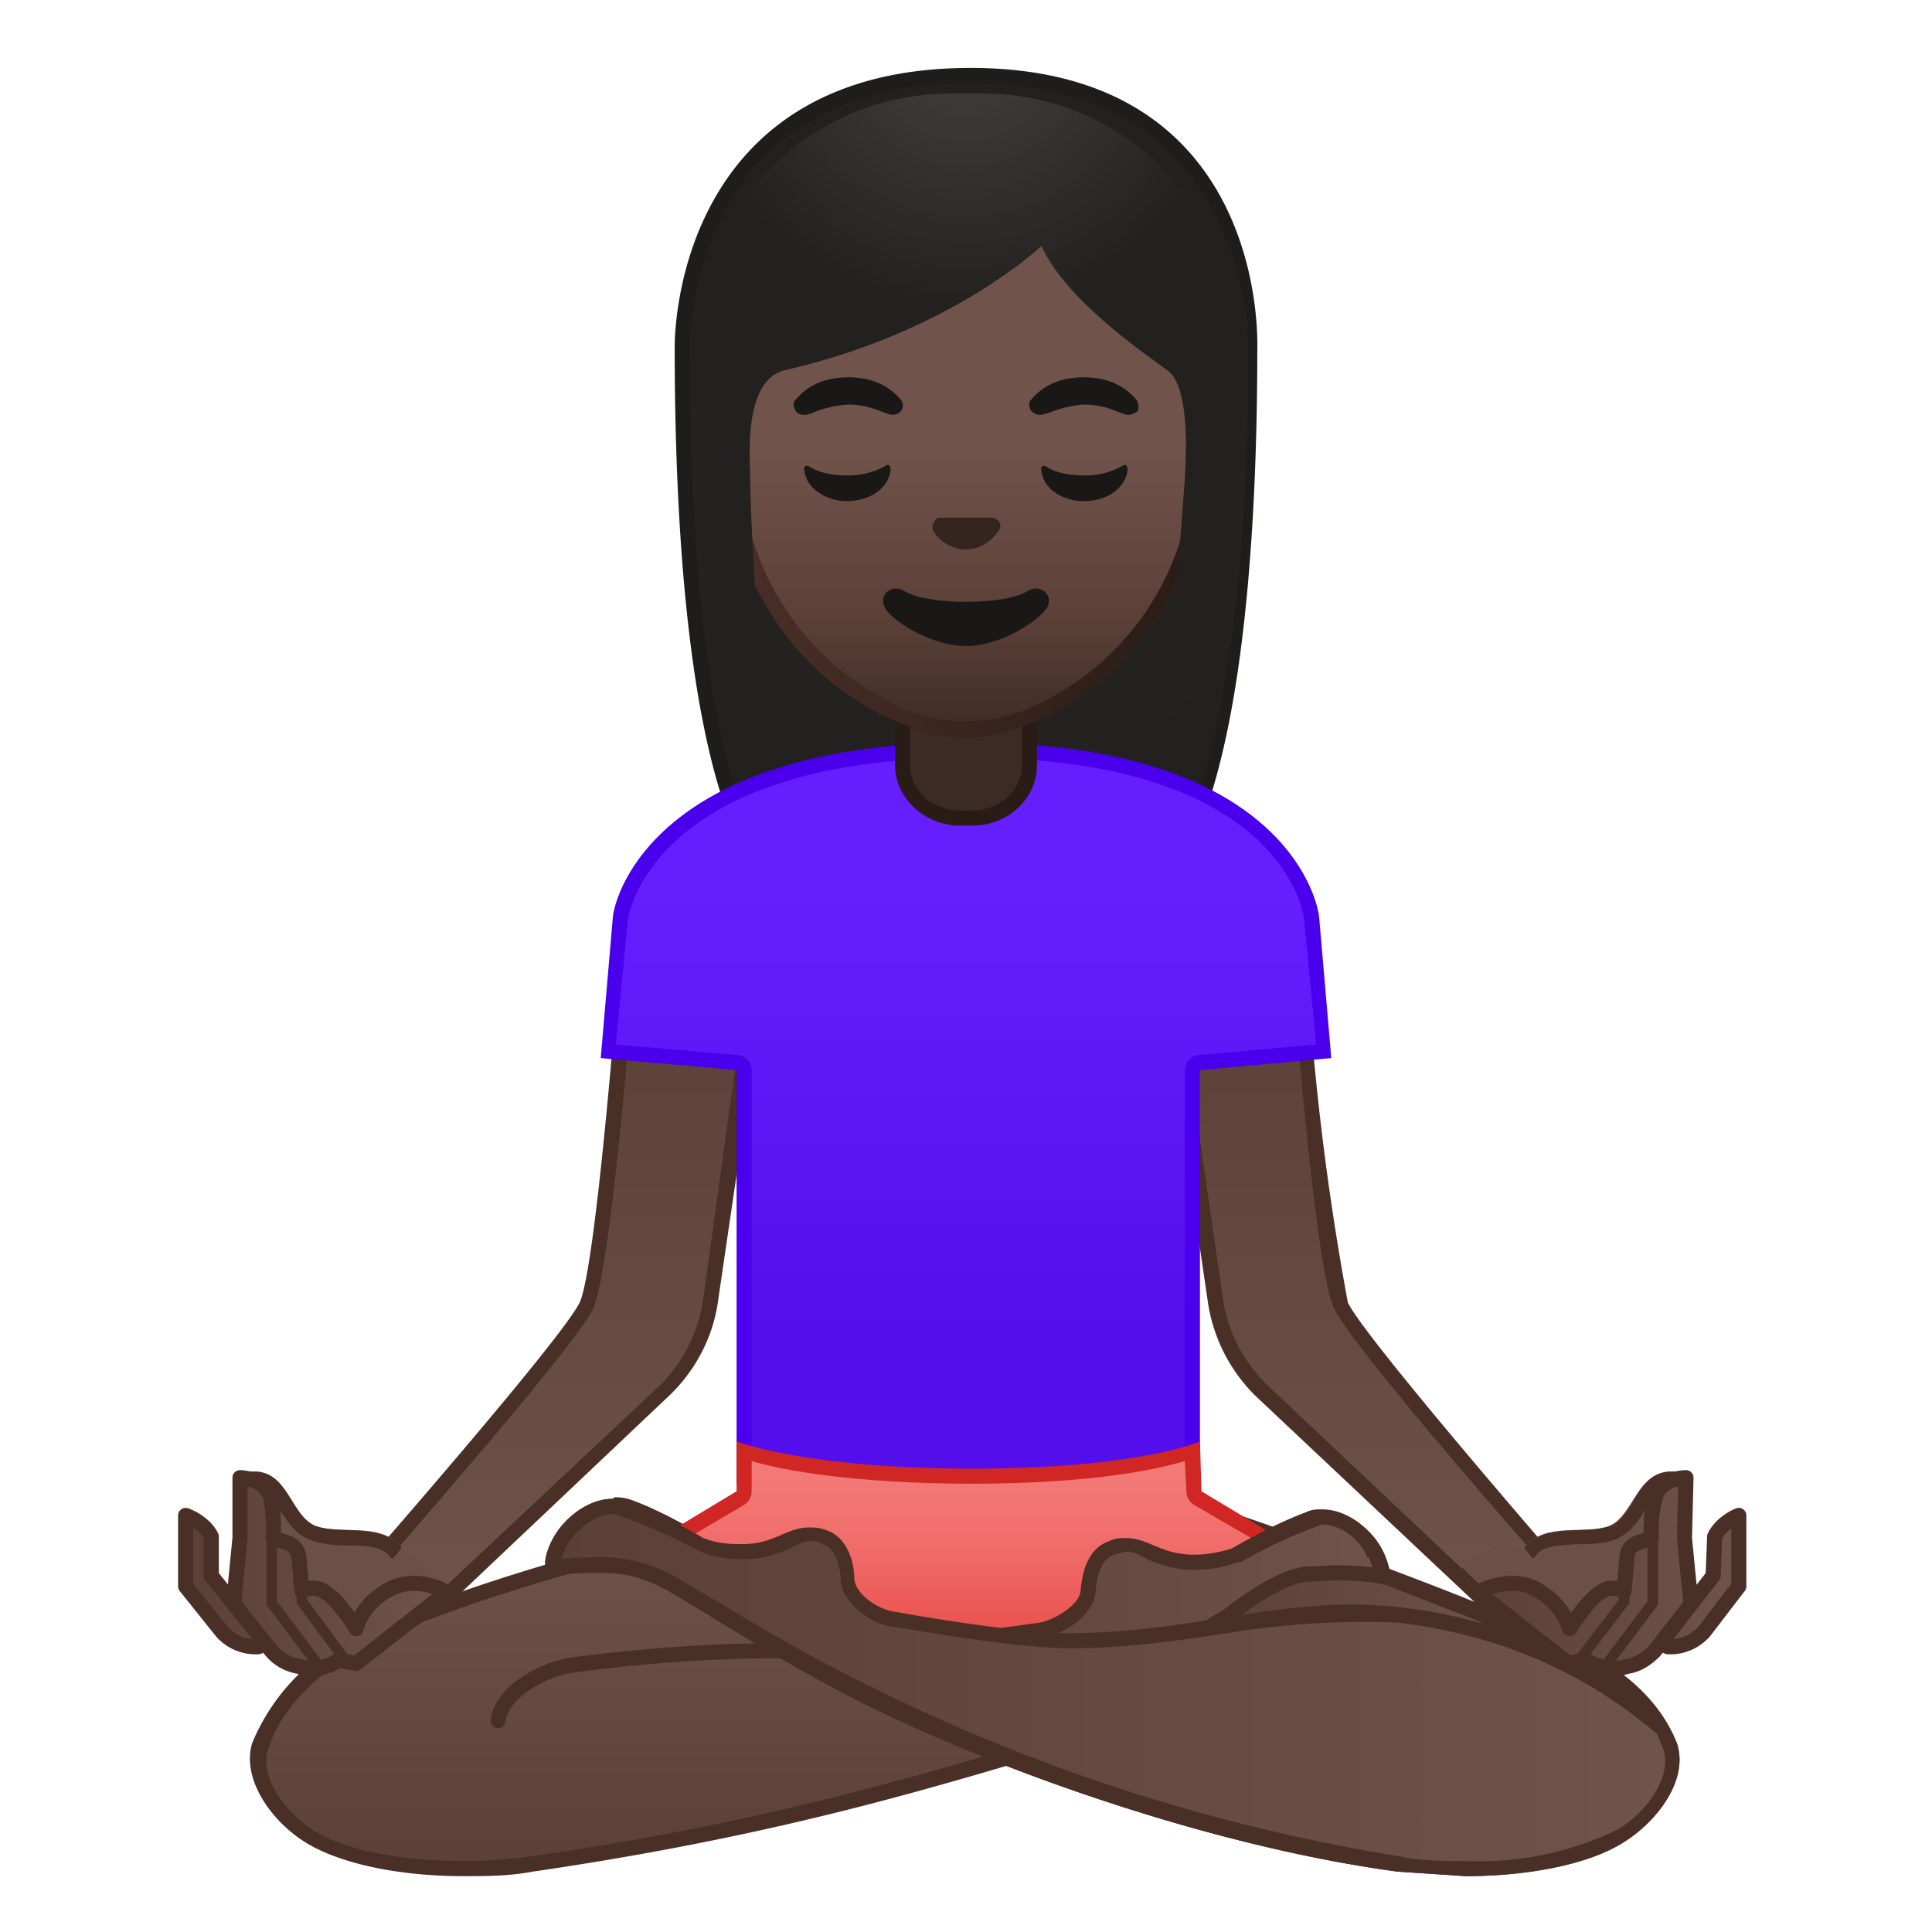 <svg viewBox="0 0 128 128" xmlns="http://www.w3.org/2000/svg" xmlns:xlink="http://www.w3.org/1999/xlink"><radialGradient id="a" cx="64" cy="32.7" r="23.7" gradientUnits="userSpaceOnUse"><stop stop-color="#444140" offset="0"/><stop stop-color="#373434" offset=".1"/><stop stop-color="#2C2928" offset=".2"/><stop stop-color="#252222" offset=".4"/><stop stop-color="#232020" offset="1"/></radialGradient><path d="M55.8 60.4s-3.4-.2-5-2.6C46 51.5 45.1 35.4 45.1 23c0-.8.1-8 5.2-13 3.3-3.3 8-5 13.9-5C70 5 74.7 6.7 77.9 9.9A19.1 19.1 0 0 1 82.8 23c0 12.4-1 28.5-5.5 34.8-1.7 2.4-5 2.6-5.2 2.6H55.8z" fill="url(#a)"/><path d="M64.3 5.5c5.7 0 10.4 1.6 13.5 4.8A19.8 19.8 0 0 1 82.7 23c0 17.4-2.1 29.7-5.7 34.5-1.5 2.2-4.8 2.4-4.7 2.4H55.9s-3.2-.2-4.8-2.4c-3.5-4.8-5.4-17-5.4-34.5 0-.3 0-7.7 5-12.7 3.2-3.2 7.8-4.8 13.6-4.8m0-1C44.5 4.5 44.7 22.7 44.7 23c0 11.9.9 28.6 5.6 35.1 1.9 2.6 5.5 2.8 5.5 2.8h16.4s3.6-.2 5.5-2.8c4.7-6.5 5.6-23.2 5.6-35 0-.4.7-18.6-19-18.6z" fill="#1F1D1B"/><linearGradient id="b" x1="89.2" x2="89.2" y1="64.9" y2="107.7" gradientTransform="matrix(-1 0 0 1 179.2 0)" gradientUnits="userSpaceOnUse"><stop stop-color="#5C4037" offset="0"/><stop stop-color="#70534A" offset="1"/></linearGradient><path d="M83.7 92.2a10.6 10.6 0 0 1-3.2-6.2l-2.8-20 8.5-1.1c.2 3.5 1.5 19.4 2.6 21.6 1.1 2.2 11.8 14.5 13.5 16.4l-2.2 4.8-16.4-15.5z" fill="url(#b)"/><path d="M85.7 65.4c.4 5 1.6 19.1 2.7 21.3 1 2.2 10.8 13.5 13.3 16.3l-1.8 3.8-15.9-15a10 10 0 0 1-3-5.9l-2.8-19.4 7.5-1m1-1.2L77 65.7l3 20.4a11 11 0 0 0 3.2 6.4l17 16 2.6-5.6S90.4 88.6 89.3 86.3a181 181 0 0 1-2.7-22z" fill="#4A2F27"/><linearGradient id="c" x1="37.6" x2="37.6" y1="64.9" y2="107.7" gradientUnits="userSpaceOnUse"><stop stop-color="#5C4037" offset="0"/><stop stop-color="#70534A" offset="1"/></linearGradient><path d="M25.3 103c1.7-2 12.3-14.3 13.4-16.5 1.1-2.2 2.4-18 2.7-21.6l8.5 1.2L47 86c-.4 2.3-1.5 4.5-3.2 6.2l-16.4 15.5-2.2-4.8z" fill="url(#c)"/><path d="M41.9 65.4l7.4 1.1L46.6 86a10 10 0 0 1-3 5.9l-16 15L26 103c2.4-2.8 12.2-14 13.3-16.3 1-2.2 2.3-16.4 2.6-21.3m-.9-1.1s-1.5 19.7-2.6 22-13.6 16.6-13.6 16.6l2.6 5.6 16.9-16c1.8-1.7 3-4 3.3-6.5l3-20.4-9.6-1.3z" fill="#4A2F27"/><linearGradient id="d" x1="64" x2="64" y1="49.7" y2="97.9" gradientUnits="userSpaceOnUse"><stop stop-color="#651FFF" offset=".2"/><stop stop-color="#5914F2" offset=".6"/><stop stop-color="#530EEB" offset=".8"/></linearGradient><path d="M49.3 97.9v-27c0-.2-.2-.4-.5-.5l-8.5-.7.8-8.8c0-.1 1.6-11.2 23.1-11.2S87 60.7 87 61l.8 8.8-8.2.7c-.3 0-.5.3-.5.5v27H49.3z" fill="url(#d)"/><path d="M64.2 50.2c21 0 22.2 10.6 22.2 10.7l.8 8.3-7.8.7a1 1 0 0 0-.9 1v26.5H49.8V70.9c0-.5-.4-1-1-1l-8-.7.8-8.3S43 50.2 64.2 50.2m0-1c-20.8 0-23.5 10.2-23.6 11.6l-.8 9.3 9 .8v27.5h30.7V70.9l8.7-.8-.8-9.3c-.1-1.2-2.4-11.6-23.2-11.6z" fill="#4A00ED"/><linearGradient id="e" x1="51.4" x2="51.4" y1="123.8" y2="100.9" gradientUnits="userSpaceOnUse"><stop stop-color="#5C4037" offset="0"/><stop stop-color="#70534A" offset="1"/></linearGradient><path d="M30.7 123.8c-4.2 0-8-.8-10.2-2.1-2.1-1.4-4-4-3.3-6 1-2.8 3.7-5.5 7-7.1a118 118 0 0 1 22.3-7 24 24 0 0 1 5.3-.7c2 0 3.7.3 5.2 1 2.3 1 8.7 3 15 5a290 290 0 0 1 13.6 4.6c-5.8 1-11 2.6-16.5 4.2-8.7 2.6-18.6 5.6-33.9 7.8l-4.5.3z" fill="url(#e)"/><path d="M51.8 101.4c1.9 0 3.6.3 5 .9 2.3 1 8.8 3 15 5l12 4c-5.2 1-9.9 2.5-14.9 4-8.7 2.5-18.5 5.5-33.8 7.7-1.4.2-3 .3-4.4.3-4 0-7.8-.7-9.9-2-2-1.3-3.7-3.7-3-5.5.8-2.6 3.4-5.2 6.6-6.8 8.8-4.1 22.1-7 22.3-7a24 24 0 0 1 5-.6m0-1a26 26 0 0 0-5.3.6s-13.5 2.9-22.4 7.1a13.8 13.8 0 0 0-7.3 7.4c-.7 2.4 1.3 5.2 3.6 6.6 2.3 1.4 6.2 2.2 10.4 2.2 1.5 0 3 0 4.6-.3 26-3.8 36.4-9.6 51.7-12.3 1.8-.3-24.7-8.1-29.8-10.3-1.6-.7-3.5-1-5.4-1z" fill="#4A2F27"/><linearGradient id="f" x1="36.7" x2="110.8" y1="111.8" y2="111.8" gradientUnits="userSpaceOnUse"><stop stop-color="#CCA47A" offset="0"/><stop stop-color="#D6B088" offset=".3"/><stop stop-color="#DEB892" offset=".6"/><stop stop-color="#E0BB95" offset="1"/></linearGradient><path d="M97.2 123.8l-4.5-.3A123.4 123.4 0 0 1 48 107l-2.8-1.7a9.6 9.6 0 0 0-6.3-1.5h-.6l-1 .1h-.4c-.1-.2.1-1 .4-1.5.5-1.2 2-2.5 3.6-2.5.3 0 .6 0 .9.2 2.1.7 4.7 2.3 4.8 2.3 1 .4 2 .5 2.8.5 1.3 0 2.1-.4 2.9-.7a3 3 0 0 1 1.6-.5l1 .2c1.2.5 1.4 2.1 1.4 2.8.1 1.4 2 2.5 3.2 2.7a15430.5 15430.5 0 0 0 10.7 1.1l11-7.8c2 .7 15.3 5.2 22.9 8.7 3.6 1.7 5.9 3.9 6.7 6.3.7 2.1-1.1 4.7-3.3 6-2.2 1.4-6 2.2-10.2 2.2z" fill="url(#f)"/><path d="M40.7 100.3a38.1 38.1 0 0 1 5.5 2.4l.2.1c1 .4 2 .5 2.9.5 1.4 0 2.3-.4 3-.7.6-.3 1-.5 1.4-.5.3 0 .5 0 .8.2 1 .3 1.2 1.9 1.2 2.4.1 1.6 2.2 3 3.6 3.1l10.3 1.2h.2l.5-.1 10.9-7.7c2.6.9 15.2 5.2 22.5 8.6 3.5 1.6 5.7 3.7 6.5 6 .6 1.9-1 4.2-3 5.5a21 21 0 0 1-10 2c-1.5 0-3 0-4.4-.3a122.8 122.8 0 0 1-44.6-16.5l-2.9-1.7a10.2 10.2 0 0 0-6.5-1.6H38l-.8.1.3-.7v-.1c.5-1 1.9-2.2 3.1-2.2m0-1c-1.8 0-3.4 1.5-4 2.7 0 0-1.2 2.2.2 2.3h.3l1.7-.1h1c2 0 3.3.5 5 1.5 2.7 1.6 7.6 4.8 13.1 7.5 9.9 4.8 23.5 9.3 34.7 10.8l4.5.3c4.2 0 8.2-.8 10.4-2.2 2.3-1.4 4.4-4.2 3.6-6.6-1-2.6-3.3-4.9-7-6.6C95.9 105 81 100 81 100l-11.2 8-10.3-1.3c-1.1-.1-2.7-1.1-2.8-2.2 0-1-.3-2.7-1.8-3.2-.4-.2-.8-.2-1.2-.2-1.5 0-2.3 1.1-4.4 1.1-.7 0-1.6 0-2.6-.4 0 0-2.6-1.6-4.8-2.4a3 3 0 0 0-1.2-.2z" fill="#4A2F27"/><linearGradient id="g" x1="64.2" x2="64.2" y1="98.2" y2="112.4" gradientUnits="userSpaceOnUse"><stop stop-color="#F37976" offset="0"/><stop stop-color="#F06C69" offset=".3"/><stop stop-color="#E94B47" offset=".8"/><stop stop-color="#E63B37" offset="1"/></linearGradient><path d="M42.6 103.1l6.4-3.8c.2-.1.3-.3.3-.4v-2.7c1.6.5 6.4 1.6 15.1 1.6s13-1.1 14.6-1.6l.2 2.7c0 .1 0 .3.2.4l6.4 3.8-21.7 9.8-21.5-9.8z" fill="url(#g)"/><path d="M49.8 96.8c2 .6 6.8 1.5 14.6 1.5 7.7 0 12.1-.9 14.1-1.5l.1 2c0 .4.2.7.5.9l5.7 3.3-20.7 9.4-20.4-9.4 5.6-3.3c.3-.2.5-.5.5-.9v-2m-1-1.3v3.3l-7.3 4.4 22.6 10.3 22.8-10.3-7.3-4.4-.1-3.3s-4 1.8-15.1 1.8c-11 0-15.6-1.8-15.6-1.8z" fill="#D12724"/><linearGradient id="h" x1="56" x2="91.6" y1="107.8" y2="107.8" gradientUnits="userSpaceOnUse"><stop stop-color="#5C4037" offset="0"/><stop stop-color="#70534A" offset="1"/></linearGradient><path d="M56 109.7l4.4-.5L69 108c1.2-.2 3-1.3 3.1-2.7 0-.7.3-2.3 1.5-2.8l1-.2c.6 0 1 .2 1.6.5.7.3 1.6.7 2.9.7a9 9 0 0 0 2.8-.5s2.6-1.6 4.8-2.3l.9-.2c1.5 0 3 1.3 3.5 2.4.4.7.6 1.4.5 1.6H90l-.6-.1-1.1-.1c-2 0-3.4.6-5.2 1.6l-2.6 1.6A79.2 79.2 0 0 1 66 115l-10-5.3z" fill="url(#h)"/><path d="M87.6 101c1.3 0 2.6 1.1 3 2.2h.1l.3.8h-.8l-.6-.1-1.2-.1c-2 0-3.6.7-5.4 1.7l-2.7 1.6a81.2 81.2 0 0 1-14.3 7.4l-8.4-4.5 2.9-.3 8.5-1.2c1.5-.2 3.5-1.5 3.6-3.1 0-.5.2-2 1.2-2.4l.8-.2c.5 0 .9.2 1.4.5.7.3 1.7.7 3 .7 1 0 1.9-.1 3-.5h.2a32.6 32.6 0 0 1 5.4-2.5m0-1c-.4 0-.7 0-1.1.2-2.2.8-4.9 2.4-4.9 2.4-1 .3-1.8.4-2.5.4-2.2 0-3-1.1-4.5-1.1-.3 0-.7 0-1.1.2-1.5.5-1.8 2.2-1.9 3.2 0 1-1.7 2-2.7 2.2l-8.6 1.2-6 .7 11.7 6.2 6.4-2.8c5.5-2.7 8.3-4.8 11-6.4a9.2 9.2 0 0 1 6-1.5l1.7.1h.3c1.4 0 .2-2.3.2-2.3-.6-1.2-2.2-2.7-4-2.7z" fill="#4A2F27"/><path d="M33 114c.3-2.1 3.3-3.5 5-3.7 9-1.2 15.3-.9 15.3-.9" fill="none" stroke="#4A2F27" stroke-linecap="round" stroke-linejoin="round" stroke-miterlimit="10"/><linearGradient id="i" x1="80.2" x2="100.9" y1="106.1" y2="106.1" gradientUnits="userSpaceOnUse"><stop stop-color="#5C4037" offset="0"/><stop stop-color="#70534A" offset="1"/></linearGradient><path d="M80.2 108c1.4-1.3 4.2-3.4 6.2-3.7l2-.1c2 0 3.5.3 3.6.3l8.9 3.5H80.2z" fill="url(#i)"/><path d="M88.5 104.7c1.7 0 3 .2 3.3.3l6.4 2.5H81.6c1.5-1.2 3.5-2.5 4.9-2.7l2-.1m0-1l-2.1.1c-3 .4-7.5 4.7-7.5 4.7h24.7L92.1 104s-1.6-.3-3.6-.3z" fill="#4A2F27"/><path d="M30 105.2l-3-2.2-.4-.5c-1.4-1.7-4-.8-5.7-1.4-1.7-.7-1.8-3.8-4.3-3.6-1 0 .1 3.5.1 3.5s-.5 5.8 3 7.3c4.8 2.1 8.5-1 8.5-1l1.7-2.1z" fill="#6C5047"/><defs><path id="j" d="M30.9 104l-.4-.3-1.7 1-3.2-1s1-1 1-1.2c-1.4-1.6-4-.8-5.7-1.4-1.7-.7-1.8-3.8-4.3-3.6-1 0 .1 3.5.1 3.5s-.5 5.8 3 7.3c4.8 2.1 8.5-1 8.5-1L31 104z"/></defs><clipPath id="k"><use xlink:href="#j"/></clipPath><g clip-path="url(#k)"><path d="M17.2 98.5c.5.2.8.6 1.3 1.5.5.7 1 1.6 2 2 .8.3 1.7.4 2.6.4 1.3 0 2.2.1 2.7.7.2.3.5.4.8.4.4 0 1 0 3-2.6l2.2 2-4 4a8.4 8.4 0 0 1-7.8.5c-2.2-1-2.4-5-2.3-6.3v-.4c-.3-.8-.5-1.6-.5-2.2m-.4-1h-.2c-1 0 .1 3.5.1 3.5s-.5 5.8 3 7.3c1.2.6 2.5.8 3.6.8 3 0 5-1.5 5-1.5l5-4.8-3.8-3.4s-2.3 3.1-2.8 3.1h-.1c-1.4-1.6-4-.8-5.7-1.4-1.6-.7-1.8-3.6-4-3.6z" fill="#4A2F27"/></g><linearGradient id="l" x1="12.3" x2="29.6" y1="104.2" y2="104.2" gradientUnits="userSpaceOnUse"><stop stop-color="#5C4037" offset="0"/><stop stop-color="#70534A" offset="1"/></linearGradient><path d="M15.5 106l.4-4.1v-4s1.5 0 2 1.2c.3 1.2.2 2.8.2 2.8.8.3 1.5.3 1.7 1.2l.2 2.3s.8-.4 1.4 0c1 .5 2.2 2.5 2.2 2.5s.3-1.6 2.2-2.6 3.8.2 3.8.2l-6 4.7-1.2-.2a3 3 0 0 1-2.6.4 3 3 0 0 1-1.8-1l-.4-.5-.5.2a3 3 0 0 1-2.4-1l-2.4-3v-4.7s1.2.4 1.7 1.4v2.6l3.6 4.5" fill="url(#l)" stroke="#4A2F27" stroke-linecap="round" stroke-linejoin="round" stroke-miterlimit="10"/><path fill="none" stroke="#4A2F27" stroke-linecap="round" stroke-linejoin="round" stroke-miterlimit="10" stroke-width=".7" d="M18 102v4.2l3 4m-1-5.4v1.3l2.8 3.8"/><linearGradient id="m" x1="36.7" x2="110.8" y1="111.8" y2="111.8" gradientUnits="userSpaceOnUse"><stop stop-color="#5C4037" offset="0"/><stop stop-color="#70534A" offset="1"/></linearGradient><path d="M97.2 123.8l-4.5-.3A123.4 123.4 0 0 1 48 107l-2.8-1.7a9.6 9.6 0 0 0-6.3-1.5h-.6l-1 .1h-.4c-.1-.2.1-1 .4-1.5.5-1.2 2-2.5 3.6-2.5.3 0 .6 0 .9.2 2.1.7 4.7 2.3 4.8 2.3 1 .4 2 .5 2.8.5 1.3 0 2.1-.4 2.9-.7a3 3 0 0 1 1.6-.5l1 .2c1.2.5 1.4 2.1 1.4 2.8.1 1.4 2 2.5 3.2 2.7.3 0 7.7 1.4 11.5 1.4s7-.5 10.3-1a57.3 57.3 0 0 1 11.5-.7 32 32 0 0 1 17.5 7.6l.5 1c.7 2.1-1.1 4.7-3.3 6-2.2 1.4-6 2.2-10.2 2.2z" fill="url(#m)"/><path d="M40.7 100.3a38.1 38.1 0 0 1 5.5 2.4l.2.1c1 .4 2 .5 2.9.5 1.4 0 2.3-.4 3-.7.6-.3 1-.5 1.4-.5.3 0 .5 0 .8.2 1 .3 1.2 1.9 1.2 2.4.1 1.6 2.2 3 3.6 3.1.3 0 7.7 1.4 11.6 1.4 3.8 0 7.1-.5 10.4-1a56.5 56.5 0 0 1 11.3-.7c6.6.8 12.3 3.2 17.2 7.4l.4 1c.6 1.7-1 4.1-3 5.3a21 21 0 0 1-10 2.1c-1.5 0-3 0-4.4-.3a122.8 122.8 0 0 1-44.6-16.5l-2.9-1.7a10.2 10.2 0 0 0-6.5-1.6H38l-.8.1.3-.8c.5-1 1.9-2.2 3.1-2.2m0-1c-1.8 0-3.4 1.5-4 2.7 0 0-1.2 2.2.2 2.3h.3l1.7-.1h1c2 0 3.3.5 5 1.5 2.7 1.6 7.6 4.8 13.1 7.5 9.9 4.8 23.5 9.3 34.7 10.8l4.5.3c4.2 0 8.1-.8 10.4-2.2 2.3-1.4 4.4-4.2 3.6-6.6a8 8 0 0 0-.6-1.2 32.2 32.2 0 0 0-20.9-8c-6 0-11.7 1.9-18.8 1.9-3.8 0-11.4-1.4-11.4-1.4-1.1-.1-2.7-1.1-2.8-2.2 0-1-.4-2.7-1.8-3.2-.5-.2-.8-.2-1.2-.2-1.5 0-2.3 1.1-4.4 1.1-.7 0-1.6 0-2.6-.4 0 0-2.7-1.6-4.9-2.4l-1-.2z" fill="#4A2F27"/><path d="M96.7 104l2.6-1.8s1.3.7 1.7.3c1.4-1.7 4-.8 5.6-1.4 1.7-.7 1.8-3.8 4.4-3.6 1 0-.2 3.5-.2 3.5s.5 5.8-2.9 7.3c-4.8 2.1-8.6-1-8.6-1l-2.6-3.3z" fill="#6C5047"/><defs><path id="n" d="M96.7 104l.4-.3 1.6 1 3.3-1s-1-1-1-1.2c1.4-1.6 4-.8 5.7-1.4 1.7-.7 1.7-3.8 4.3-3.6 1 0-.2 3.5-.2 3.5s.5 5.8-2.9 7.3c-4.8 2.1-8.6-1-8.6-1l-2.6-3.3z"/></defs><clipPath id="o"><use xlink:href="#n"/></clipPath><g clip-path="url(#o)"><path d="M110.4 98.5c0 .6-.3 1.4-.5 2.2v.4c0 1.4-.1 5.3-2.4 6.3a8 8 0 0 1-7.5-.5l-3.4-3.3 2.8-.7c.4.3 1 .6 1.4.6.4 0 .8-.2 1-.5.5-.6 1.4-.6 2.7-.7.8 0 1.7 0 2.5-.3 1-.4 1.6-1.3 2-2 .6-.9.9-1.3 1.4-1.5m.3-1c-2.3 0-2.4 3-4 3.6-1.8.6-4.3-.3-5.7 1.3l-.2.1c-.4 0-1.2-.7-1.2-.7l-5 1.3 4.8 4.6s1.9 1.4 4.8 1.4c1 0 2.4-.2 3.7-.8 3.4-1.5 3-7.3 3-7.3s1-3.4 0-3.5h-.2z" fill="#4A2F27"/></g><linearGradient id="p" x1="97.9" x2="115.2" y1="104.2" y2="104.2" gradientUnits="userSpaceOnUse"><stop stop-color="#5C4037" offset="0"/><stop stop-color="#70534A" offset="1"/></linearGradient><path d="M112 106l-.4-4.1.1-4s-1.6 0-2 1.2c-.4 1.2-.3 2.8-.3 2.8-.7.3-1.5.3-1.6 1.2l-.2 2.3s-.9-.4-1.4 0c-1 .5-2.2 2.5-2.2 2.5s-.4-1.6-2.2-2.6c-1.8-1-3.9.2-3.9.2l6 4.7 1.2-.2c.8.5 1.8.7 2.7.4.7-.1 1.3-.5 1.8-1l.4-.5.5.2a3 3 0 0 0 2.4-1l2.3-3v-4.7s-1.1.4-1.6 1.4l-.1 2.6-3.5 4.5" fill="url(#p)" stroke="#4A2F27" stroke-linecap="round" stroke-linejoin="round" stroke-miterlimit="10"/><path fill="none" stroke="#4A2F27" stroke-linecap="round" stroke-linejoin="round" stroke-miterlimit="10" stroke-width=".7" d="M109.5 102v4.2l-3 4m1.1-5.4v1.3l-2.9 3.8"/><path d="M63.6 54.2a3.7 3.7 0 0 1-3.8-3.6v-4.4h8.4v4.4c0 2-1.7 3.6-3.8 3.6h-.8z" fill="#3C2B24"/><path d="M67.7 46.7v4c0 1.7-1.5 3-3.3 3h-.8c-1.8 0-3.3-1.3-3.3-3v-4h7.4m1-1h-9.4v5c0 2.2 2 4 4.3 4h.8c2.4 0 4.3-1.8 4.3-4v-5z" fill="#291B16"/><linearGradient id="q" x1="64" x2="64" y1="48.6" y2="10.7" gradientUnits="userSpaceOnUse"><stop stop-color="#3C2B24" offset="0"/><stop stop-color="#5C4037" offset=".2"/><stop stop-color="#70534A" offset=".5"/></linearGradient><path d="M64 10.2c-8.3 0-16 6.2-16 19.2 0 10.5 6.5 16.7 12.2 18.7 1.3.5 2.6.8 3.8.8s2.4-.3 3.8-.8c5.6-2 12.1-8.2 12.1-18.7 0-13-7.6-19.2-15.9-19.2z" fill="url(#q)"/><linearGradient id="r" x1="48.1" x2="79.9" y1="29.5" y2="29.5" gradientUnits="userSpaceOnUse"><stop stop-color="#4A2F27" offset="0"/><stop stop-color="#291B16" offset="1"/></linearGradient><path d="M64 11.2c6.9 0 15 4.8 15 18.2a18 18 0 0 1-11.5 17.8c-1.3.4-2.4.6-3.5.6s-2.3-.2-3.5-.6a18 18 0 0 1-11.4-17.8C49 16 57 11.2 64 11.2m0-1c-8.3 0-16 6.2-16 19.2 0 10.5 6.5 16.7 12.2 18.7 1.3.5 2.6.8 3.8.8s2.4-.3 3.8-.8c5.6-2 12.1-8.2 12.1-18.7 0-13-7.6-19.2-15.9-19.2z" fill="url(#r)"/><defs><path id="s" d="M47.8 45.3l-.7-24.8c0-8.1 7.6-14.3 15.8-14.3h2.3c8.2 0 15.7 6.2 15.7 14.3l-.7 24.7H47.8z"/></defs><clipPath id="t"><use xlink:href="#s"/></clipPath><g clip-path="url(#t)"><radialGradient id="u" cx="-4.2" cy="-90.8" r="23.2" gradientTransform="matrix(.796 0 0 .796 67.3 74.6)" gradientUnits="userSpaceOnUse"><stop stop-color="#444140" offset="0"/><stop stop-color="#232020" offset="1"/></radialGradient><path d="M82.2 23S82.7 6 64 6 45.8 23 45.8 23s.1 22 1.5 24.8 3.5 2.7 3.5 2.7-1-12.7-1.1-18.8c0-1.4-.5-6.6 2.4-7.2C63 22 69 16.3 69 16.3c1.6 3.5 6.5 6.9 8.3 8.2 1.5 1 1.3 5.3 1.2 7.2l-1.4 18.8s2.2.2 3.6-2.7c1.5-3 1.5-24.8 1.5-24.8z" fill="url(#u)"/></g><path d="M59.7 26.5c-.5-.6-1.5-1.5-3.5-1.5s-3 .9-3.5 1.5c-.2.2-.1.5 0 .7.1.2.5.4 1 .2.3-.1 1.1-.5 2.5-.6 1.3 0 2.2.5 2.6.6.4.2.8 0 .9-.2.1-.1.2-.4 0-.7zm15.6 0c-.5-.6-1.5-1.5-3.5-1.5s-3 .9-3.5 1.5c-.2.2-.1.5 0 .7.2.2.5.4 1 .2.4-.1 1.2-.5 2.5-.6 1.4 0 2.2.5 2.6.6.4.2.8 0 1-.2 0-.1.1-.4-.1-.7z" fill="#6D4C41"/><path d="M68 39.2c-1.5.9-6.5.9-8 0-.9-.6-1.8.2-1.4 1 .3.8 3 2.6 5.4 2.6s5-1.8 5.4-2.6c.4-.8-.5-1.6-1.4-1z" fill="#1A1717"/><path d="M65.8 34.3h-3.6c-.3.1-.5.5-.4.8s.9 1.3 2.2 1.3 2-1 2.2-1.3 0-.7-.4-.8z" fill="#33251F"/><path d="M56.1 31.5c-1 0-1.9-.2-2.5-.6-.2-.1-.4 0-.3.3.1 1.1 1.4 2 2.8 2 1.5 0 2.7-.8 2.9-2 0-.4-.1-.5-.4-.3a5 5 0 0 1-2.5.6zm15.7 0c-1 0-1.9-.2-2.5-.6-.2-.1-.4 0-.3.3.1 1.1 1.3 2 2.8 2 1.5 0 2.7-.8 2.9-2 0-.4-.1-.5-.4-.3a5 5 0 0 1-2.5.6zm-12.1-5c-.5-.6-1.5-1.5-3.5-1.5s-3 .9-3.5 1.5c-.2.2-.1.5 0 .7.1.2.5.4 1 .2.3-.1 1.1-.5 2.5-.6 1.3 0 2.2.5 2.6.6.4.2.8 0 .9-.2.1-.1.2-.4 0-.7zm15.6 0c-.5-.6-1.5-1.5-3.5-1.5s-3 .9-3.5 1.5c-.2.2-.1.5 0 .7.2.2.5.4 1 .2.4-.1 1.2-.5 2.5-.6 1.4 0 2.2.5 2.6.6.4.2.8 0 1-.2 0-.1.1-.4-.1-.7z" fill="#1A1717"/></svg>